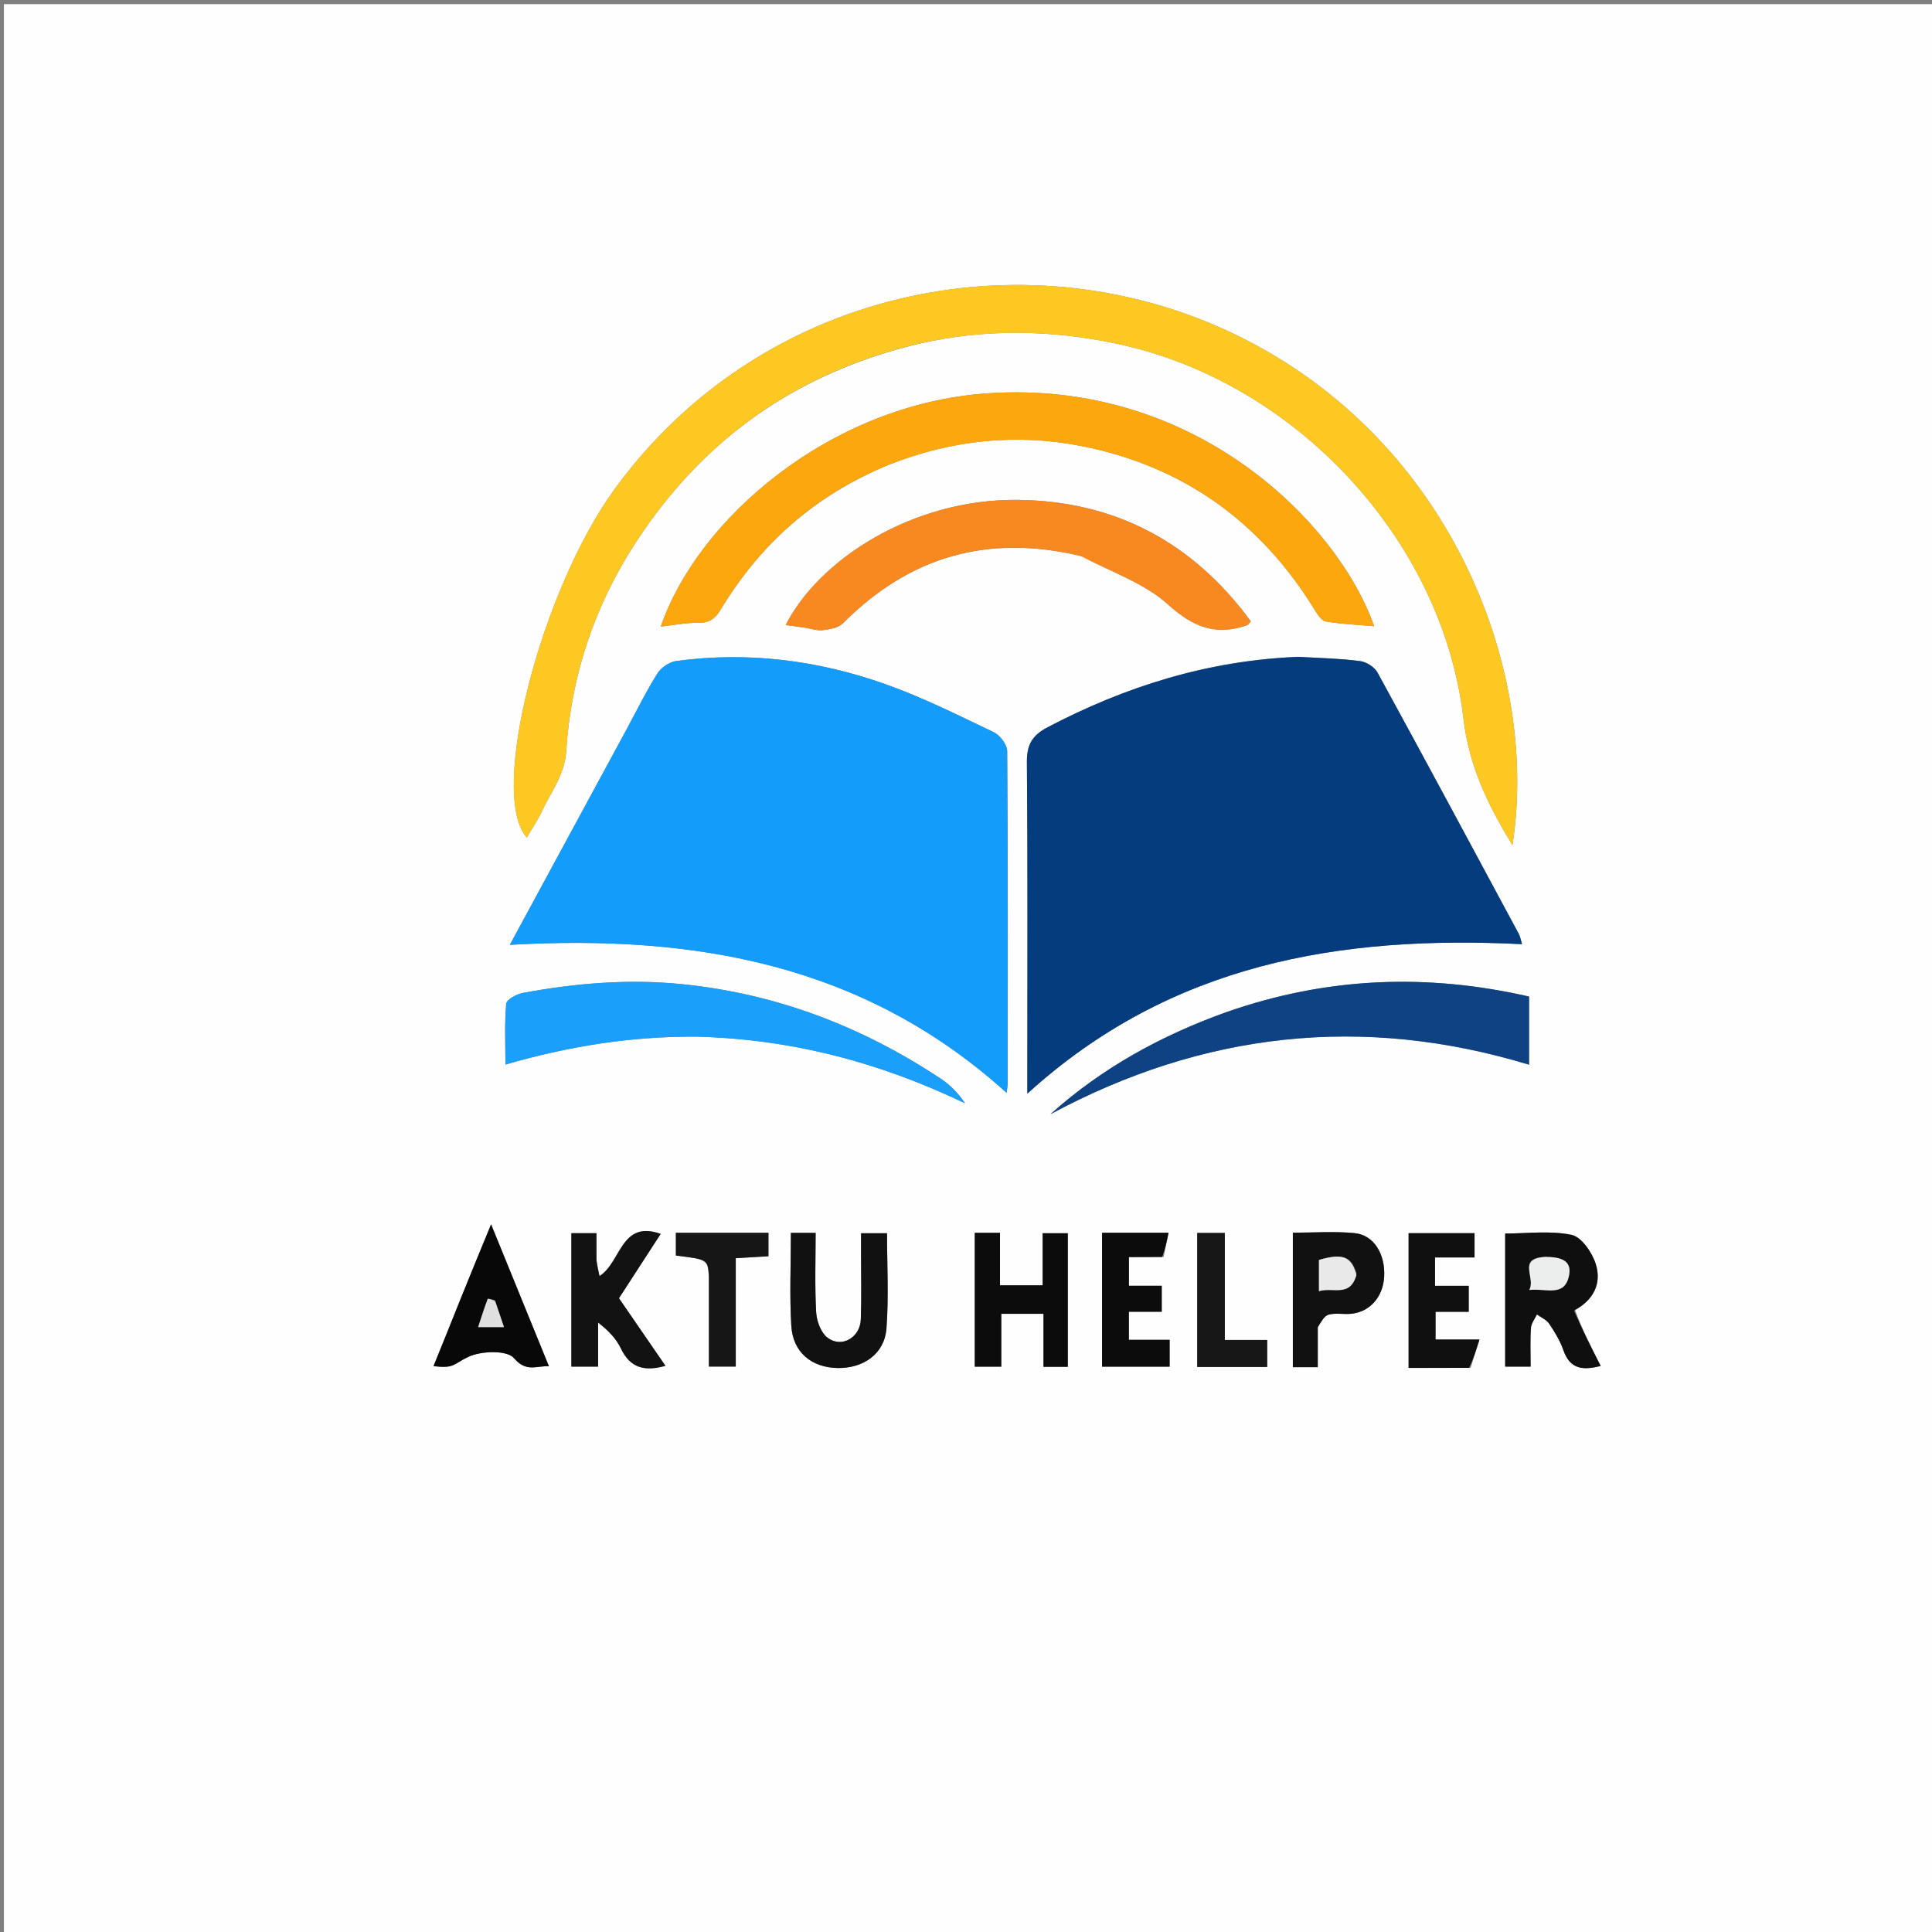 <?xml version="1.0" encoding="UTF-8"?>
<svg xmlns="http://www.w3.org/2000/svg" xmlns:xlink="http://www.w3.org/1999/xlink" width="512px" height="512px" viewBox="0 0 512 512" version="1.1">
<rect x="0" y="0" width="512" height="512" fill="#808080" stroke="none"/>
<g id="surface1">
<path style=" stroke:none;fill-rule:nonzero;fill:rgb(99.608%,99.608%,99.608%);fill-opacity:1;" d="M 273 513 C 182.023 513 91.543 513 1.031 513 C 1.031 342.398 1.031 171.793 1.031 1.094 C 171.562 1.094 342.121 1.094 512.844 1.094 C 512.844 171.668 512.844 342.332 512.844 513 C 433.129 513 353.312 513 273 513 M 343.617 174.086 C 320.113 175.062 298.293 181.875 277.562 192.77 C 273.5 194.906 272.102 197.398 272.141 202.012 C 272.379 229.316 272.254 256.625 272.254 283.934 C 272.254 285.621 272.254 287.312 272.254 289.832 C 310.191 255.312 355.137 247.812 403.355 250.215 C 402.984 249 402.875 248.188 402.508 247.512 C 390.07 224.387 377.652 201.254 365.051 178.219 C 364.258 176.766 362.117 175.418 360.449 175.199 C 355.195 174.512 349.863 174.387 343.617 174.086 M 165.965 193.457 C 155.723 212.355 145.484 231.254 135.113 250.391 C 184.031 247.617 228.98 255.461 266.754 289.605 C 266.926 288.191 267.059 287.594 267.059 286.996 C 267.07 257.68 267.133 228.363 266.914 199.047 C 266.902 197.316 264.984 194.816 263.312 194.02 C 253.875 189.508 244.457 184.785 234.621 181.301 C 216.727 174.957 198.172 172.613 179.227 175.176 C 177.426 175.418 175.246 176.863 174.27 178.402 C 171.34 183.027 168.918 187.977 165.965 193.457 M 243.668 91.07 C 261.152 87.07 278.582 87.395 296.102 91.117 C 343.062 101.094 382.242 142.77 387.824 190.363 C 389.301 202.949 394.262 213.316 400.816 223.949 C 408.152 176.848 383.707 114.691 325.379 87.715 C 270.727 62.441 201.668 76.461 162.945 129.535 C 143.406 156.316 129.363 210.422 139.605 221.941 C 140.98 219.586 142.504 217.383 143.617 214.984 C 146.023 209.797 149.648 205.355 150.055 199.027 C 151.336 179.07 157.566 160.516 168.496 143.746 C 186.285 116.441 211.055 98.801 243.668 91.07 M 235.789 123.07 C 252.305 116.559 269.41 114.797 286.723 118.23 C 313.578 123.562 334.137 138.297 348.449 161.695 C 349.18 162.895 350.266 164.523 351.395 164.711 C 355.527 165.402 359.746 165.57 364.168 165.953 C 354.719 139.02 317.176 100.449 261.715 104.234 C 219.727 107.098 184.738 137.848 175.121 166.051 C 178.57 165.672 181.836 164.992 185.086 165.055 C 188.008 165.109 189.535 163.934 190.969 161.566 C 201.527 144.078 216.078 131.137 235.789 123.07 M 286.781 147.438 C 294.48 151.586 303.285 154.516 309.578 160.215 C 316.246 166.258 322.316 168.562 330.559 165.672 C 330.684 165.629 330.762 165.461 331.488 164.672 C 316.219 143.828 295.648 132.773 269.801 132.473 C 241.668 132.145 216.91 148.473 208.223 165.641 C 209.902 165.871 211.523 166.074 213.137 166.312 C 214.777 166.555 216.453 167.184 218.039 167 C 219.891 166.781 222.188 166.387 223.395 165.176 C 240.957 147.516 261.734 141.387 286.781 147.438 M 324.746 268.297 C 307.734 274.41 292.109 282.961 278.348 295.297 C 318.859 273.508 361.09 268.773 405.219 282.156 C 405.219 275.832 405.219 270.086 405.219 264.098 C 378.09 257.898 351.605 258.918 324.746 268.297 M 184.461 274.723 C 209.457 275.273 233.062 281.504 255.746 292.383 C 253.891 289.605 251.742 287.469 249.27 285.832 C 228.41 272.023 205.734 263.324 180.676 260.805 C 166.438 259.375 152.461 260.57 138.527 263.145 C 136.879 263.449 134.25 264.898 134.152 266.008 C 133.684 271.184 133.945 276.426 133.945 282.113 C 150.707 277.285 166.902 274.66 184.461 274.723 M 417.371 347.055 C 422.391 344.504 424.469 340.066 422.91 335.039 C 421.957 331.969 419.141 327.82 416.504 327.262 C 410.867 326.07 404.801 326.898 398.883 326.898 C 398.883 338.828 398.883 350.414 398.883 362.164 C 401.18 362.164 403.234 362.164 405.633 362.164 C 405.633 358.527 405.484 355.219 405.711 351.934 C 405.793 350.703 406.742 349.535 407.297 348.34 C 408.406 349.145 409.836 349.734 410.555 350.805 C 412.031 353 413.453 355.34 414.316 357.824 C 416.121 363.031 419.676 363.141 424.199 361.988 C 421.66 357 419.277 352.312 417.371 347.055 M 276.309 332.641 C 276.309 335.25 276.309 337.855 276.309 340.617 C 272.328 340.617 268.934 340.617 265.012 340.617 C 265.012 335.789 265.012 331.227 265.012 326.715 C 262.391 326.715 260.316 326.715 258.32 326.715 C 258.32 338.762 258.32 350.484 258.32 362.184 C 260.754 362.184 262.836 362.184 265.352 362.184 C 265.352 357.285 265.352 352.688 265.352 348.176 C 269.207 348.176 272.613 348.176 276.531 348.176 C 276.531 353.086 276.531 357.648 276.531 362.223 C 278.992 362.223 280.926 362.223 282.98 362.223 C 282.98 350.234 282.98 338.516 282.98 326.824 C 280.602 326.824 278.551 326.824 276.309 326.824 C 276.309 328.742 276.309 330.234 276.309 332.641 M 228.188 332.684 C 228.184 338.336 228.328 343.992 228.129 349.637 C 227.957 354.449 223.066 357.324 219.332 354.527 C 217.574 353.211 216.422 350.129 216.293 347.777 C 215.902 340.738 216.152 333.668 216.152 326.723 C 213.508 326.723 211.594 326.723 209.594 326.723 C 209.594 335.172 209.219 343.301 209.707 351.375 C 210.129 358.375 215.055 362.406 221.949 362.539 C 228.832 362.668 234.41 358.754 234.918 352.082 C 235.551 343.703 235.07 335.238 235.07 326.82 C 232.711 326.82 230.52 326.82 228.188 326.82 C 228.188 328.762 228.188 330.25 228.188 332.684 M 158.066 333.629 C 158.066 331.348 158.066 329.062 158.066 326.812 C 155.484 326.812 153.449 326.812 151.418 326.812 C 151.418 338.836 151.418 350.41 151.418 362.172 C 153.695 362.172 155.734 362.172 158.504 362.172 C 158.504 358.051 158.504 354.27 158.504 350.488 C 161.301 352.633 163.344 354.84 164.582 357.426 C 167.047 362.566 170.852 363.5 176.352 361.957 C 172.078 355.746 168 349.812 164.031 344.047 C 167.883 338.105 171.457 332.598 175.09 326.992 C 164.492 323.246 164.684 334.469 158.875 338.18 C 158.523 336.617 158.297 335.602 158.066 333.629 M 349.227 351.27 C 350.164 350.273 350.949 348.703 352.074 348.402 C 353.945 347.906 356.043 348.355 358.023 348.172 C 363.004 347.711 366.516 343.723 366.816 338.363 C 367.156 332.352 364.086 327.281 358.977 326.789 C 353.598 326.273 348.129 326.676 342.621 326.676 C 342.621 338.758 342.621 350.449 342.621 362.324 C 344.887 362.324 346.828 362.324 349.223 362.324 C 349.223 358.859 349.223 355.57 349.227 351.27 M 308.375 333.086 C 308.797 331.016 309.219 328.945 309.676 326.699 C 303.219 326.699 297.672 326.699 292.059 326.699 C 292.059 338.734 292.059 350.461 292.059 362.176 C 298.199 362.176 304.074 362.176 309.965 362.176 C 309.965 359.746 309.965 357.633 309.965 355.074 C 306.176 355.074 302.605 355.074 299.164 355.074 C 299.164 352.402 299.164 350.191 299.164 347.629 C 302.328 347.629 305.082 347.629 307.871 347.629 C 307.871 345.199 307.871 343.141 307.871 340.746 C 304.789 340.746 302.02 340.746 299.176 340.746 C 299.176 338.051 299.176 335.719 299.176 333.141 C 302.246 333.141 304.895 333.141 308.375 333.086 M 121.762 345.082 C 119.48 350.699 117.203 356.316 114.879 362.047 C 120.504 362.695 119.961 361.559 124.094 359.594 C 127.508 357.969 134.371 357.766 136.203 359.914 C 139.477 363.754 142.043 361.918 145.473 362.074 C 140.371 349.551 135.48 337.551 130.145 324.461 C 127.098 331.852 124.523 338.094 121.762 345.082 M 389.73 362.492 C 390.441 360.215 391.152 357.934 392.074 354.98 C 387.207 354.98 383.773 354.98 380.434 354.98 C 380.434 352.414 380.434 350.219 380.434 347.637 C 383.59 347.637 386.348 347.637 389.23 347.637 C 389.23 345.195 389.23 343.16 389.23 340.766 C 386.074 340.766 383.305 340.766 380.293 340.766 C 380.293 338.168 380.293 335.926 380.293 333.23 C 383.902 333.23 387.316 333.23 390.77 333.23 C 390.77 330.73 390.77 328.688 390.77 326.812 C 384.695 326.812 378.992 326.812 373.293 326.812 C 373.293 338.824 373.293 350.395 373.293 362.508 C 378.645 362.508 383.758 362.508 389.73 362.492 M 187.863 338.387 C 187.863 346.312 187.863 354.234 187.863 362.156 C 190.43 362.156 192.496 362.156 194.984 362.156 C 194.984 352.391 194.984 342.996 194.984 333.438 C 198.141 333.246 200.879 333.082 203.645 332.918 C 203.645 330.637 203.645 328.73 203.645 326.703 C 195.316 326.703 187.273 326.703 179.113 326.703 C 179.113 328.926 179.113 330.84 179.113 332.727 C 187.504 333.777 187.504 333.777 187.863 338.387 M 317.273 338.523 C 317.273 346.41 317.273 354.301 317.273 362.262 C 323.922 362.262 329.828 362.262 335.82 362.262 C 335.82 359.883 335.82 357.781 335.82 355.113 C 332.074 355.113 328.52 355.113 324.582 355.113 C 324.582 345.324 324.582 336.102 324.582 326.742 C 321.969 326.742 319.773 326.742 317.273 326.742 C 317.273 330.605 317.273 334.07 317.273 338.523 Z M 317.273 338.523 "/>
<path style=" stroke:none;fill-rule:nonzero;fill:rgb(1.961%,23.529%,49.02%);fill-opacity:1;" d="M 344.09 174.066 C 349.863 174.387 355.195 174.512 360.449 175.199 C 362.117 175.418 364.258 176.766 365.051 178.219 C 377.652 201.254 390.07 224.387 402.508 247.512 C 402.875 248.188 402.984 249 403.355 250.215 C 355.137 247.812 310.191 255.312 272.254 289.832 C 272.254 287.312 272.254 285.621 272.254 283.934 C 272.254 256.625 272.379 229.316 272.141 202.012 C 272.102 197.398 273.5 194.906 277.562 192.77 C 298.293 181.875 320.113 175.062 344.09 174.066 Z M 344.09 174.066 "/>
<path style=" stroke:none;fill-rule:nonzero;fill:rgb(7.843%,61.176%,98.039%);fill-opacity:1;" d="M 166.133 193.129 C 168.918 187.977 171.34 183.027 174.27 178.402 C 175.246 176.863 177.426 175.418 179.227 175.176 C 198.172 172.613 216.727 174.957 234.621 181.301 C 244.457 184.785 253.875 189.508 263.312 194.02 C 264.984 194.816 266.902 197.316 266.914 199.047 C 267.133 228.363 267.07 257.68 267.059 286.996 C 267.059 287.594 266.926 288.191 266.754 289.605 C 228.98 255.461 184.031 247.617 135.113 250.391 C 145.484 231.254 155.723 212.355 166.133 193.129 Z M 166.133 193.129 "/>
<path style=" stroke:none;fill-rule:nonzero;fill:rgb(99.608%,78.431%,13.333%);fill-opacity:1;" d="M 243.254 91.125 C 211.055 98.801 186.285 116.441 168.496 143.746 C 157.566 160.516 151.336 179.07 150.055 199.027 C 149.648 205.355 146.023 209.797 143.617 214.984 C 142.504 217.383 140.98 219.586 139.605 221.941 C 129.363 210.422 143.406 156.316 162.945 129.535 C 201.668 76.461 270.727 62.441 325.379 87.715 C 383.707 114.691 408.152 176.848 400.816 223.949 C 394.262 213.316 389.301 202.949 387.824 190.363 C 382.242 142.77 343.062 101.094 296.102 91.117 C 278.582 87.395 261.152 87.07 243.254 91.125 Z M 243.254 91.125 "/>
<path style=" stroke:none;fill-rule:nonzero;fill:rgb(98.431%,65.49%,5.098%);fill-opacity:1;" d="M 235.434 123.219 C 216.078 131.137 201.527 144.078 190.969 161.566 C 189.535 163.934 188.008 165.109 185.086 165.055 C 181.836 164.992 178.57 165.672 175.121 166.051 C 184.738 137.848 219.727 107.098 261.715 104.234 C 317.176 100.449 354.719 139.02 364.168 165.953 C 359.746 165.57 355.527 165.402 351.395 164.711 C 350.266 164.523 349.18 162.895 348.449 161.695 C 334.137 138.297 313.578 123.562 286.723 118.23 C 269.41 114.797 252.305 116.559 235.434 123.219 Z M 235.434 123.219 "/>
<path style=" stroke:none;fill-rule:nonzero;fill:rgb(97.255%,53.725%,12.549%);fill-opacity:1;" d="M 286.387 147.332 C 261.734 141.387 240.957 147.516 223.395 165.176 C 222.188 166.387 219.891 166.781 218.039 167 C 216.453 167.184 214.777 166.555 213.137 166.312 C 211.523 166.074 209.902 165.871 208.223 165.641 C 216.91 148.473 241.668 132.145 269.801 132.473 C 295.648 132.773 316.219 143.828 331.488 164.672 C 330.762 165.461 330.684 165.629 330.559 165.672 C 322.316 168.562 316.246 166.258 309.578 160.215 C 303.285 154.516 294.48 151.586 286.387 147.332 Z M 286.387 147.332 "/>
<path style=" stroke:none;fill-rule:nonzero;fill:rgb(5.49%,25.882%,50.98%);fill-opacity:1;" d="M 325.129 268.191 C 351.605 258.918 378.09 257.898 405.219 264.098 C 405.219 270.086 405.219 275.832 405.219 282.156 C 361.09 268.773 318.859 273.508 278.348 295.297 C 292.109 282.961 307.734 274.41 325.129 268.191 Z M 325.129 268.191 "/>
<path style=" stroke:none;fill-rule:nonzero;fill:rgb(10.196%,62.353%,98.039%);fill-opacity:1;" d="M 183.969 274.723 C 166.902 274.66 150.707 277.285 133.945 282.113 C 133.945 276.426 133.684 271.184 134.152 266.008 C 134.25 264.898 136.879 263.449 138.527 263.145 C 152.461 260.57 166.438 259.375 180.676 260.805 C 205.734 263.324 228.41 272.023 249.27 285.832 C 251.742 287.469 253.891 289.605 255.746 292.383 C 233.062 281.504 209.457 275.273 183.969 274.723 Z M 183.969 274.723 "/>
<path style=" stroke:none;fill-rule:nonzero;fill:rgb(5.882%,5.882%,5.882%);fill-opacity:1;" d="M 417.133 347.34 C 419.277 352.312 421.66 357 424.199 361.988 C 419.676 363.141 416.121 363.031 414.316 357.824 C 413.453 355.34 412.031 353 410.555 350.805 C 409.836 349.734 408.406 349.145 407.297 348.34 C 406.742 349.535 405.793 350.703 405.711 351.934 C 405.484 355.219 405.633 358.527 405.633 362.164 C 403.234 362.164 401.18 362.164 398.883 362.164 C 398.883 350.414 398.883 338.828 398.883 326.898 C 404.801 326.898 410.867 326.07 416.504 327.262 C 419.141 327.82 421.957 331.969 422.91 335.039 C 424.469 340.066 422.391 344.504 417.133 347.34 M 409.285 333.086 C 401.91 333.5 407.113 338.578 405.273 341.859 C 409.805 341.32 414.609 343.875 415.805 338.004 C 416.633 333.926 413.441 333.145 409.285 333.086 Z M 409.285 333.086 "/>
<path style=" stroke:none;fill-rule:nonzero;fill:rgb(4.706%,4.706%,4.706%);fill-opacity:1;" d="M 276.309 332.184 C 276.309 330.234 276.309 328.742 276.309 326.824 C 278.551 326.824 280.602 326.824 282.98 326.824 C 282.98 338.516 282.98 350.234 282.98 362.223 C 280.926 362.223 278.992 362.223 276.531 362.223 C 276.531 357.648 276.531 353.086 276.531 348.176 C 272.613 348.176 269.207 348.176 265.352 348.176 C 265.352 352.688 265.352 357.285 265.352 362.184 C 262.836 362.184 260.754 362.184 258.32 362.184 C 258.32 350.484 258.32 338.762 258.32 326.715 C 260.316 326.715 262.391 326.715 265.012 326.715 C 265.012 331.227 265.012 335.789 265.012 340.617 C 268.934 340.617 272.328 340.617 276.309 340.617 C 276.309 337.855 276.309 335.25 276.309 332.184 Z M 276.309 332.184 "/>
<path style=" stroke:none;fill-rule:nonzero;fill:rgb(6.667%,6.667%,6.667%);fill-opacity:1;" d="M 228.188 332.215 C 228.188 330.25 228.188 328.762 228.188 326.82 C 230.52 326.82 232.711 326.82 235.07 326.82 C 235.07 335.238 235.551 343.703 234.918 352.082 C 234.41 358.754 228.832 362.668 221.949 362.539 C 215.055 362.406 210.129 358.375 209.707 351.375 C 209.219 343.301 209.594 335.172 209.594 326.723 C 211.594 326.723 213.508 326.723 216.152 326.723 C 216.152 333.668 215.902 340.738 216.293 347.777 C 216.422 350.129 217.574 353.211 219.332 354.527 C 223.066 357.324 227.957 354.449 228.129 349.637 C 228.328 343.992 228.184 338.336 228.188 332.215 Z M 228.188 332.215 "/>
<path style=" stroke:none;fill-rule:nonzero;fill:rgb(7.059%,7.059%,7.059%);fill-opacity:1;" d="M 158.066 334.105 C 158.297 335.602 158.523 336.617 158.875 338.18 C 164.684 334.469 164.492 323.246 175.09 326.992 C 171.457 332.598 167.883 338.105 164.031 344.047 C 168 349.812 172.078 355.746 176.352 361.957 C 170.852 363.5 167.047 362.566 164.582 357.426 C 163.344 354.84 161.301 352.633 158.504 350.488 C 158.504 354.27 158.504 358.051 158.504 362.172 C 155.734 362.172 153.695 362.172 151.418 362.172 C 151.418 350.41 151.418 338.836 151.418 326.812 C 153.449 326.812 155.484 326.812 158.066 326.812 C 158.066 329.062 158.066 331.348 158.066 334.105 Z M 158.066 334.105 "/>
<path style=" stroke:none;fill-rule:nonzero;fill:rgb(6.667%,6.667%,6.667%);fill-opacity:1;" d="M 349.223 351.777 C 349.223 355.57 349.223 358.859 349.223 362.324 C 346.828 362.324 344.887 362.324 342.621 362.324 C 342.621 350.449 342.621 338.758 342.621 326.676 C 348.129 326.676 353.598 326.273 358.977 326.789 C 364.086 327.281 367.156 332.352 366.816 338.363 C 366.516 343.723 363.004 347.711 358.023 348.172 C 356.043 348.355 353.945 347.906 352.074 348.402 C 350.949 348.703 350.164 350.273 349.223 351.777 M 359.504 337.484 C 358.086 332.902 355.801 332.086 349.539 333.895 C 349.539 336.461 349.539 339.004 349.539 342.176 C 353.258 341.008 357.77 343.938 359.504 337.484 Z M 359.504 337.484 "/>
<path style=" stroke:none;fill-rule:nonzero;fill:rgb(4.706%,4.706%,4.706%);fill-opacity:1;" d="M 307.961 333.113 C 304.895 333.141 302.246 333.141 299.176 333.141 C 299.176 335.719 299.176 338.051 299.176 340.746 C 302.02 340.746 304.789 340.746 307.871 340.746 C 307.871 343.141 307.871 345.199 307.871 347.629 C 305.082 347.629 302.328 347.629 299.164 347.629 C 299.164 350.191 299.164 352.402 299.164 355.074 C 302.605 355.074 306.176 355.074 309.965 355.074 C 309.965 357.633 309.965 359.746 309.965 362.176 C 304.074 362.176 298.199 362.176 292.059 362.176 C 292.059 350.461 292.059 338.734 292.059 326.699 C 297.672 326.699 303.219 326.699 309.676 326.699 C 309.219 328.945 308.797 331.016 307.961 333.113 Z M 307.961 333.113 "/>
<path style=" stroke:none;fill-rule:nonzero;fill:rgb(3.137%,3.137%,3.137%);fill-opacity:1;" d="M 121.855 344.707 C 124.523 338.094 127.098 331.852 130.145 324.461 C 135.48 337.551 140.371 349.551 145.473 362.074 C 142.043 361.918 139.477 363.754 136.203 359.914 C 134.371 357.766 127.508 357.969 124.094 359.594 C 119.961 361.559 120.504 362.695 114.879 362.047 C 117.203 356.316 119.48 350.699 121.855 344.707 M 131.105 344.516 C 130.461 344.406 129.297 344.105 129.254 344.223 C 128.352 346.617 127.578 349.062 126.715 351.691 C 129.152 351.691 131.113 351.691 133.551 351.691 C 132.719 349.211 132.059 347.23 131.105 344.516 Z M 131.105 344.516 "/>
<path style=" stroke:none;fill-rule:nonzero;fill:rgb(6.275%,6.275%,6.275%);fill-opacity:1;" d="M 389.301 362.5 C 383.758 362.508 378.645 362.508 373.293 362.508 C 373.293 350.395 373.293 338.824 373.293 326.812 C 378.992 326.812 384.695 326.812 390.77 326.812 C 390.77 328.688 390.77 330.73 390.77 333.23 C 387.316 333.23 383.902 333.23 380.293 333.23 C 380.293 335.926 380.293 338.168 380.293 340.766 C 383.305 340.766 386.074 340.766 389.23 340.766 C 389.23 343.16 389.23 345.195 389.23 347.637 C 386.348 347.637 383.59 347.637 380.434 347.637 C 380.434 350.219 380.434 352.414 380.434 354.98 C 383.773 354.98 387.207 354.98 392.074 354.98 C 391.152 357.934 390.441 360.215 389.301 362.5 Z M 389.301 362.5 "/>
<path style=" stroke:none;fill-rule:nonzero;fill:rgb(8.627%,8.627%,8.627%);fill-opacity:1;" d="M 187.863 337.871 C 187.504 333.777 187.504 333.777 179.113 332.727 C 179.113 330.84 179.113 328.926 179.113 326.703 C 187.273 326.703 195.316 326.703 203.645 326.703 C 203.645 328.73 203.645 330.637 203.645 332.918 C 200.879 333.082 198.141 333.246 194.984 333.438 C 194.984 342.996 194.984 352.391 194.984 362.156 C 192.496 362.156 190.43 362.156 187.863 362.156 C 187.863 354.234 187.863 346.312 187.863 337.871 Z M 187.863 337.871 "/>
<path style=" stroke:none;fill-rule:nonzero;fill:rgb(9.02%,9.02%,9.02%);fill-opacity:1;" d="M 317.273 338.031 C 317.273 334.07 317.273 330.605 317.273 326.742 C 319.773 326.742 321.969 326.742 324.582 326.742 C 324.582 336.102 324.582 345.324 324.582 355.113 C 328.52 355.113 332.074 355.113 335.82 355.113 C 335.82 357.781 335.82 359.883 335.82 362.262 C 329.828 362.262 323.922 362.262 317.273 362.262 C 317.273 354.301 317.273 346.41 317.273 338.031 Z M 317.273 338.031 "/>
<path style=" stroke:none;fill-rule:nonzero;fill:rgb(92.549%,92.941%,92.941%);fill-opacity:1;" d="M 409.723 333.09 C 413.441 333.145 416.633 333.926 415.805 338.004 C 414.609 343.875 409.805 341.32 405.273 341.859 C 407.113 338.578 401.91 333.5 409.723 333.09 Z M 409.723 333.09 "/>
<path style=" stroke:none;fill-rule:nonzero;fill:rgb(91.373%,91.373%,91.373%);fill-opacity:1;" d="M 359.461 337.914 C 357.77 343.938 353.258 341.008 349.539 342.176 C 349.539 339.004 349.539 336.461 349.539 333.895 C 355.801 332.086 358.086 332.902 359.461 337.914 Z M 359.461 337.914 "/>
<path style=" stroke:none;fill-rule:nonzero;fill:rgb(87.451%,87.451%,87.451%);fill-opacity:1;" d="M 131.25 344.887 C 132.059 347.23 132.719 349.211 133.551 351.691 C 131.113 351.691 129.152 351.691 126.715 351.691 C 127.578 349.062 128.352 346.617 129.254 344.223 C 129.297 344.105 130.461 344.406 131.25 344.887 Z M 131.25 344.887 "/>
</g>
</svg>
